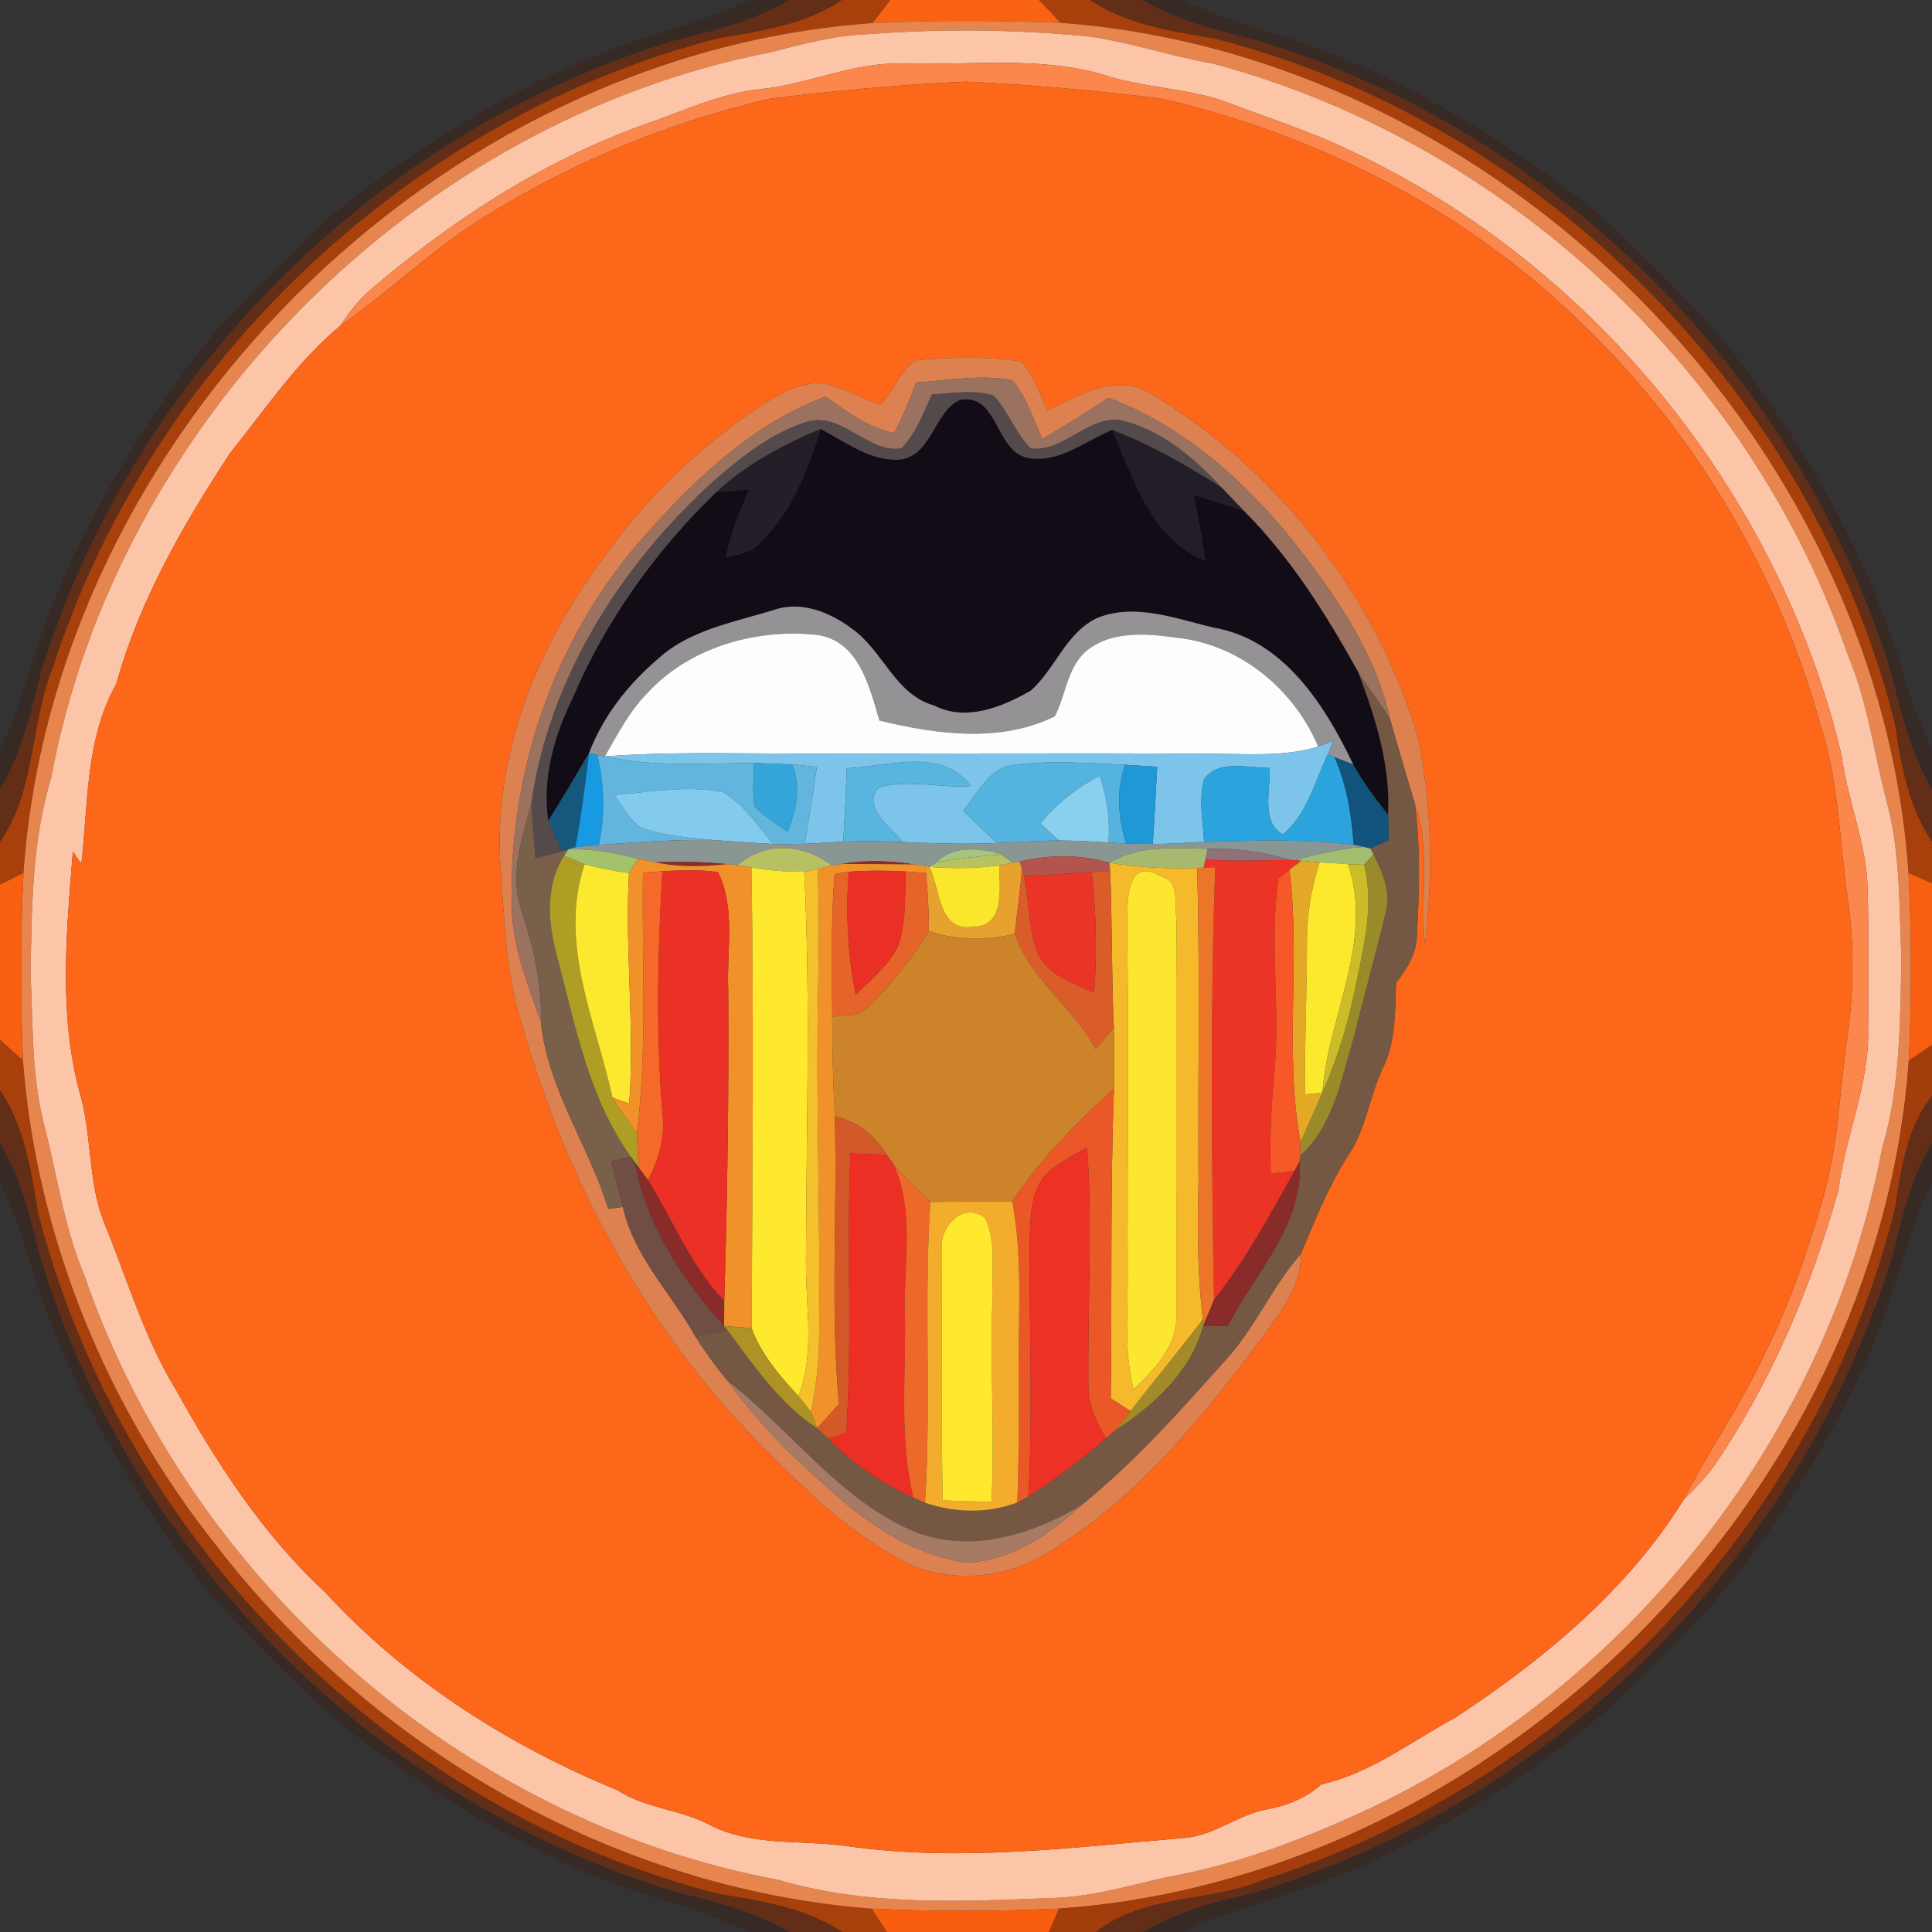 <?xml version="1.0" encoding="UTF-8" ?>
<!DOCTYPE svg PUBLIC "-//W3C//DTD SVG 1.1//EN" "http://www.w3.org/Graphics/SVG/1.1/DTD/svg11.dtd">
<svg width="250pt" height="250pt" viewBox="0 0 250 250" version="1.1" xmlns="http://www.w3.org/2000/svg">
<rect x="0" y="0" width="250" height="250" fill="#333333" stroke="none"/>
<g id="#44140046">
<path fill="#441400" opacity="0.27" d=" M 97.01 0.00 L 102.05 0.00 C 97.49 2.80 92.27 3.97 87.15 5.28 C 48.69 17.03 17.00 48.69 5.27 87.15 C 3.97 92.28 2.80 97.50 0.00 102.07 L 0.00 97.02 C 1.39 93.87 2.71 90.68 3.64 87.35 C 7.99 72.35 15.99 58.69 25.21 46.18 C 29.41 40.77 34.51 36.16 39.29 31.28 C 44.63 25.79 51.10 21.63 57.45 17.45 C 66.69 11.45 76.78 6.74 87.35 3.64 C 90.67 2.69 93.86 1.38 97.01 0.00 Z" />
<path fill="#441400" opacity="0.27" d=" M 147.92 0.00 L 152.97 0.00 C 156.62 1.63 160.36 3.02 164.20 4.12 C 179.55 8.74 193.47 17.18 206.04 26.99 C 212.15 32.50 218.02 38.33 223.46 44.51 C 233.54 57.61 242.05 72.20 246.61 88.18 C 247.48 91.22 248.74 94.12 250.00 97.02 L 250.00 102.04 C 247.19 97.49 246.03 92.27 244.73 87.15 C 232.99 48.69 201.30 17.03 162.85 5.27 C 157.72 3.97 152.49 2.79 147.92 0.00 Z" />
<path fill="#441400" opacity="0.27" d=" M 0.00 147.95 C 2.81 152.50 3.96 157.73 5.27 162.85 C 17.00 201.31 48.70 232.97 87.15 244.73 C 92.28 246.03 97.50 247.21 102.08 250.00 L 97.02 250.00 C 93.38 248.37 89.64 246.98 85.80 245.88 C 70.44 241.26 56.52 232.82 43.95 223.01 C 37.68 217.32 31.61 211.37 26.09 204.94 C 16.25 191.96 7.88 177.58 3.39 161.82 C 2.51 158.78 1.26 155.88 0.00 152.99 L 0.00 147.95 Z" />
<path fill="#441400" opacity="0.27" d=" M 245.17 161.44 C 246.22 156.74 247.50 152.07 250.00 147.91 L 250.00 152.97 C 246.97 159.12 245.72 165.90 243.11 172.21 C 238.52 183.80 231.87 194.48 224.37 204.39 C 218.58 211.21 212.17 217.51 205.51 223.47 C 195.28 231.39 184.21 238.43 172.11 243.11 C 165.83 245.69 159.12 247.06 152.98 250.00 L 147.94 250.00 C 152.29 247.37 157.20 246.10 162.09 244.95 C 201.39 233.29 233.68 200.78 245.17 161.44 Z" />
</g>
<g id="#882a008b">
<path fill="#882a00" opacity="0.55" d=" M 102.05 0.00 L 108.93 0.00 C 104.16 3.24 98.46 4.02 92.92 4.97 C 53.03 15.17 19.64 46.93 6.96 86.05 C 3.88 93.49 4.72 102.14 0.00 108.95 L 0.00 102.07 C 2.80 97.50 3.97 92.28 5.27 87.15 C 17.00 48.69 48.69 17.03 87.15 5.28 C 92.27 3.97 97.49 2.80 102.05 0.00 Z" />
<path fill="#882a00" opacity="0.55" d=" M 141.04 0.00 L 147.92 0.00 C 152.49 2.79 157.72 3.97 162.85 5.27 C 201.30 17.03 232.99 48.69 244.73 87.15 C 246.03 92.27 247.19 97.49 250.00 102.04 L 250.00 108.92 C 246.95 104.39 245.99 99.03 245.21 93.74 C 234.68 51.19 199.56 15.80 157.08 4.97 C 151.53 4.03 145.82 3.23 141.04 0.00 Z" />
<path fill="#882a00" opacity="0.55" d=" M 0.00 141.06 C 3.25 145.83 4.02 151.55 4.97 157.09 C 15.79 199.26 50.70 234.27 92.91 245.04 C 98.46 245.98 104.18 246.78 108.97 250.00 L 102.08 250.00 C 97.50 247.21 92.28 246.03 87.15 244.73 C 48.70 232.97 17.00 201.31 5.27 162.85 C 3.96 157.73 2.81 152.50 0.00 147.95 L 0.00 141.06 Z" />
<path fill="#882a00" opacity="0.55" d=" M 245.22 156.26 C 246.01 151.20 246.70 145.94 250.00 141.78 L 250.00 147.91 C 247.50 152.07 246.22 156.74 245.17 161.44 C 233.68 200.78 201.39 233.29 162.09 244.95 C 157.20 246.10 152.29 247.37 147.94 250.00 L 141.83 250.00 C 147.95 245.06 156.24 246.21 163.21 243.33 C 202.97 230.76 235.28 196.83 245.22 156.26 Z" />
</g>
<g id="#c74302c9">
<path fill="#c74302" opacity="0.79" d=" M 108.93 0.00 L 115.20 0.00 C 114.44 1.00 113.67 2.00 112.92 2.99 C 56.38 6.96 6.96 56.41 3.04 112.95 C 2.02 113.46 1.01 113.97 0.00 114.48 L 0.00 108.95 C 4.72 102.14 3.88 93.49 6.96 86.05 C 19.64 46.93 53.03 15.17 92.92 4.97 C 98.46 4.02 104.16 3.24 108.93 0.00 Z" />
<path fill="#c74302" opacity="0.79" d=" M 134.43 0.00 L 141.04 0.00 C 145.82 3.23 151.53 4.03 157.08 4.97 C 199.56 15.80 234.68 51.19 245.21 93.74 C 245.99 99.03 246.95 104.39 250.00 108.92 L 250.00 114.30 C 248.98 113.85 247.97 113.41 246.96 112.97 C 243.07 56.43 193.70 7.11 137.22 2.95 C 136.30 1.95 135.39 0.96 134.43 0.00 Z" />
<path fill="#c74302" opacity="0.79" d=" M 0.00 134.51 C 0.96 135.43 1.96 136.32 2.97 137.21 C 4.72 160.00 13.79 182.12 27.98 199.98 C 48.24 226.29 79.49 244.43 112.79 246.98 C 113.44 247.99 114.11 249.00 114.79 250.00 L 108.97 250.00 C 104.18 246.78 98.46 245.98 92.91 245.04 C 50.70 234.27 15.79 199.26 4.97 157.09 C 4.02 151.55 3.25 145.83 0.00 141.06 L 0.00 134.51 Z" />
</g>
<g id="#fa6213fd">
<path fill="#fa6213" opacity="1.00" d=" M 115.20 0.00 L 134.43 0.00 C 135.39 0.96 136.30 1.95 137.22 2.95 C 129.12 2.65 121.01 2.60 112.92 2.99 C 113.67 2.00 114.44 1.00 115.20 0.00 Z" />
</g>
<g id="#f18a51f2">
<path fill="#f18a51" opacity="0.95" d=" M 3.04 112.95 C 6.96 56.41 56.38 6.96 112.92 2.99 C 121.01 2.60 129.12 2.65 137.22 2.95 C 193.70 7.11 243.07 56.43 246.96 112.97 C 247.38 121.05 247.37 129.15 247.00 137.23 C 242.91 193.73 193.54 243.01 137.03 246.97 C 128.96 247.35 120.86 247.35 112.79 246.98 C 79.49 244.43 48.24 226.29 27.98 199.98 C 13.79 182.12 4.72 160.00 2.97 137.21 C 2.64 129.13 2.63 121.03 3.04 112.95 M 112.39 4.42 C 108.09 4.57 103.93 5.66 99.80 6.75 C 53.78 15.67 15.25 54.52 6.63 100.59 C 4.14 108.82 4.10 117.48 3.96 126.00 C 4.27 132.48 4.07 139.07 5.68 145.42 C 7.38 151.98 8.27 158.77 10.92 165.05 C 24.45 204.39 59.75 235.67 100.78 243.27 C 112.11 246.61 124.10 246.09 135.77 245.61 C 140.94 245.54 145.91 244.06 150.91 242.91 C 160.28 241.28 169.25 237.79 177.82 233.74 C 211.37 217.66 236.64 185.21 243.54 148.61 C 245.92 140.63 245.87 132.25 246.04 124.01 C 245.73 117.25 245.93 110.37 244.15 103.78 C 242.49 97.46 241.71 90.90 239.14 84.85 C 226.47 47.92 194.64 18.25 156.91 8.22 C 151.58 7.30 146.43 5.52 141.07 4.74 C 131.53 3.80 121.94 3.69 112.39 4.42 Z" />
</g>
<g id="#fdc5a7fd">
<path fill="#fdc5a7" opacity="1.00" d=" M 112.39 4.42 C 121.94 3.69 131.53 3.80 141.07 4.74 C 146.43 5.52 151.58 7.30 156.91 8.22 C 194.64 18.25 226.47 47.92 239.14 84.85 C 241.71 90.90 242.49 97.46 244.15 103.78 C 245.93 110.37 245.73 117.25 246.04 124.01 C 245.87 132.25 245.92 140.63 243.54 148.61 C 236.64 185.21 211.37 217.66 177.82 233.74 C 169.25 237.79 160.28 241.28 150.91 242.91 C 145.91 244.06 140.94 245.54 135.77 245.61 C 124.10 246.09 112.11 246.61 100.78 243.27 C 59.75 235.67 24.45 204.39 10.92 165.05 C 8.27 158.77 7.38 151.98 5.68 145.42 C 4.07 139.07 4.27 132.48 3.96 126.00 C 4.10 117.48 4.14 108.82 6.63 100.59 C 15.25 54.52 53.78 15.67 99.80 6.75 C 103.93 5.66 108.09 4.57 112.39 4.42 M 98.42 11.54 C 93.03 12.09 88.13 14.52 83.05 16.23 C 69.99 20.98 58.20 28.68 47.70 37.70 C 46.26 38.99 45.10 40.55 44.03 42.15 C 38.40 46.84 34.27 53.03 29.72 58.71 C 23.66 67.99 18.02 77.73 15.05 88.49 C 11.06 95.58 11.42 103.95 10.53 111.80 C 10.16 111.26 9.79 110.71 9.43 110.17 C 8.60 120.58 7.55 131.30 10.35 141.51 C 11.89 146.88 11.38 152.65 13.35 157.91 C 16.41 165.26 18.58 173.03 22.78 179.86 C 28.04 189.34 34.01 198.58 42.02 205.98 C 52.42 217.33 65.71 225.83 79.88 231.64 C 83.51 234.02 88.02 234.12 91.82 236.13 C 97.33 238.98 103.72 238.04 109.66 238.89 C 124.11 240.96 138.66 239.07 153.08 237.84 C 157.04 237.62 160.15 234.80 163.98 234.12 C 166.57 233.66 169.02 232.64 171.00 230.89 C 177.39 229.45 182.63 225.32 188.30 222.27 C 199.71 214.77 210.65 205.74 217.89 194.02 C 219.24 192.68 220.60 191.34 221.72 189.80 C 229.18 178.93 234.35 166.61 237.90 153.97 C 238.80 146.91 241.95 140.24 241.73 133.03 C 241.78 127.01 241.84 120.98 241.66 114.95 C 241.53 109.05 239.04 103.56 238.30 97.73 C 230.23 63.87 206.20 34.18 174.62 19.44 C 169.54 16.98 164.14 15.30 158.89 13.27 C 153.60 11.33 147.83 11.42 142.51 9.58 C 134.21 7.27 125.47 8.46 116.98 8.23 C 110.58 7.96 104.70 10.90 98.42 11.54 Z" />
</g>
<g id="#fb874cfd">
<path fill="#fb874c" opacity="1.00" d=" M 98.42 11.54 C 104.70 10.90 110.58 7.96 116.98 8.23 C 125.47 8.46 134.21 7.27 142.51 9.58 C 147.83 11.42 153.60 11.33 158.89 13.27 C 164.14 15.30 169.54 16.98 174.62 19.44 C 206.20 34.18 230.23 63.87 238.30 97.73 C 239.04 103.56 241.53 109.05 241.66 114.95 C 241.84 120.98 241.78 127.01 241.73 133.03 C 241.95 140.24 238.80 146.91 237.90 153.97 C 234.35 166.61 229.18 178.93 221.72 189.80 C 220.60 191.34 219.24 192.68 217.89 194.02 C 221.12 187.65 225.28 181.81 228.28 175.33 C 231.68 168.61 234.08 161.46 236.12 154.23 C 237.89 147.96 238.02 141.39 238.95 134.97 C 239.83 128.97 240.01 122.85 239.18 116.83 C 238.02 109.08 237.98 101.11 235.51 93.60 C 230.10 74.15 219.47 56.11 204.92 42.09 C 189.98 27.35 170.66 17.47 150.31 12.76 C 141.91 11.73 133.46 10.94 125.00 10.57 C 116.55 10.94 108.09 11.73 99.69 12.76 C 86.73 15.76 74.22 20.89 62.93 27.92 C 56.17 32.04 50.50 37.63 44.03 42.15 C 45.10 40.55 46.26 38.99 47.70 37.70 C 58.20 28.68 69.99 20.98 83.05 16.23 C 88.13 14.52 93.03 12.09 98.42 11.54 Z" />
</g>
<g id="#fc671aff">
<path fill="#fc671a" opacity="1.00" d=" M 99.69 12.76 C 108.09 11.73 116.55 10.94 125.00 10.57 C 133.46 10.94 141.91 11.73 150.31 12.76 C 170.66 17.47 189.98 27.35 204.92 42.09 C 219.47 56.11 230.10 74.15 235.51 93.60 C 237.98 101.11 238.02 109.08 239.18 116.83 C 240.01 122.85 239.83 128.97 238.95 134.97 C 238.02 141.39 237.89 147.96 236.12 154.23 C 234.08 161.46 231.68 168.61 228.28 175.33 C 225.28 181.81 221.12 187.65 217.89 194.02 C 210.65 205.74 199.71 214.77 188.30 222.27 C 182.63 225.32 177.39 229.45 171.00 230.89 C 169.02 232.64 166.57 233.66 163.98 234.12 C 160.15 234.80 157.04 237.62 153.08 237.84 C 138.66 239.07 124.11 240.96 109.66 238.89 C 103.72 238.04 97.33 238.98 91.82 236.13 C 88.02 234.12 83.51 234.02 79.88 231.64 C 65.71 225.83 52.42 217.33 42.02 205.98 C 34.01 198.58 28.04 189.34 22.78 179.86 C 18.58 173.03 16.41 165.26 13.35 157.91 C 11.38 152.65 11.89 146.88 10.35 141.51 C 7.55 131.30 8.60 120.58 9.43 110.17 C 9.79 110.71 10.16 111.26 10.53 111.80 C 11.42 103.95 11.06 95.58 15.05 88.49 C 18.02 77.73 23.66 67.99 29.72 58.71 C 34.27 53.03 38.40 46.84 44.03 42.15 C 50.50 37.63 56.17 32.04 62.93 27.92 C 74.22 20.89 86.73 15.76 99.69 12.76 M 118.51 46.62 C 116.48 47.98 115.66 50.60 113.95 52.33 C 111.31 51.54 108.93 49.99 106.19 49.56 C 103.37 49.53 100.81 51.02 98.49 52.47 C 90.20 57.98 82.94 65.08 77.30 73.29 C 69.32 84.21 64.11 97.49 64.70 111.17 C 65.28 118.32 65.29 125.65 67.52 132.55 C 73.44 153.36 84.19 173.07 99.73 188.27 C 105.22 193.83 111.11 199.25 118.22 202.66 C 123.91 204.88 130.63 204.11 135.75 200.79 C 147.40 193.74 156.05 182.90 164.04 172.10 C 166.18 169.17 168.40 166.03 168.35 162.23 C 170.16 157.87 171.93 153.45 174.49 149.46 C 176.80 146.03 177.22 141.80 178.98 138.11 C 180.66 134.69 180.48 130.83 180.66 127.13 C 182.07 125.38 183.31 123.37 183.35 121.05 C 183.64 115.36 183.84 109.59 183.07 103.94 C 185.20 109.82 183.71 116.13 184.38 122.21 C 185.46 113.28 185.28 104.07 183.44 95.26 C 178.00 76.99 165.39 60.88 149.10 51.03 C 144.57 48.13 139.68 51.09 135.53 53.13 C 134.54 50.96 133.72 48.67 132.24 46.77 C 127.71 46.11 123.05 46.19 118.51 46.62 Z" />
</g>
<g id="#dd8150ff">
<path fill="#dd8150" opacity="1.00" d=" M 118.51 46.62 C 123.05 46.19 127.71 46.11 132.24 46.77 C 133.72 48.67 134.54 50.96 135.53 53.13 C 139.68 51.09 144.57 48.13 149.10 51.03 C 165.39 60.88 178.00 76.99 183.44 95.26 C 185.28 104.07 185.46 113.28 184.38 122.21 C 183.71 116.13 185.20 109.82 183.07 103.94 C 181.98 100.31 180.89 96.69 179.88 93.05 C 178.04 84.74 173.16 77.57 168.05 70.94 C 161.56 62.64 153.42 55.23 143.44 51.48 C 140.65 53.37 137.75 55.08 134.88 56.84 C 133.68 54.25 132.87 51.36 130.94 49.19 C 126.85 48.41 122.67 49.27 118.56 49.47 C 117.70 51.69 116.86 53.94 115.70 56.03 C 112.33 55.38 109.57 53.22 106.82 51.33 C 96.93 55.01 89.25 62.64 82.46 70.44 C 71.50 83.27 65.84 100.24 66.22 117.04 C 66.23 122.37 68.28 127.33 70.00 132.27 C 70.89 140.97 76.19 148.23 78.71 156.43 C 79.34 156.35 79.97 156.26 80.60 156.18 C 82.03 162.63 86.89 167.36 90.00 172.98 C 91.27 174.97 92.66 176.89 94.17 178.71 C 97.67 183.52 101.78 187.83 106.26 191.72 C 111.53 196.67 117.81 201.24 125.15 202.20 C 130.85 201.93 135.81 198.52 139.90 194.79 C 147.06 189.01 153.14 182.07 159.26 175.23 C 162.68 171.18 164.83 166.22 168.35 162.23 C 168.40 166.03 166.18 169.17 164.04 172.10 C 156.05 182.90 147.40 193.74 135.75 200.79 C 130.63 204.11 123.91 204.88 118.22 202.66 C 111.11 199.25 105.22 193.83 99.73 188.27 C 84.19 173.07 73.44 153.36 67.52 132.55 C 65.29 125.65 65.28 118.32 64.70 111.17 C 64.11 97.49 69.32 84.21 77.30 73.29 C 82.94 65.08 90.20 57.98 98.49 52.47 C 100.81 51.02 103.37 49.53 106.19 49.56 C 108.93 49.99 111.31 51.54 113.95 52.33 C 115.66 50.60 116.48 47.98 118.51 46.62 Z" />
</g>
<g id="#9b7260ff">
<path fill="#9b7260" opacity="1.00" d=" M 118.56 49.47 C 122.67 49.27 126.85 48.41 130.94 49.19 C 132.87 51.36 133.68 54.25 134.88 56.84 C 137.75 55.08 140.65 53.37 143.44 51.48 C 153.42 55.23 161.56 62.64 168.05 70.94 C 173.16 77.57 178.04 84.74 179.88 93.05 C 178.58 90.99 177.10 89.06 175.77 87.02 C 171.63 79.55 167.04 72.20 160.97 66.13 C 159.98 65.10 159.02 64.05 158.01 63.04 C 154.40 59.15 150.08 55.44 144.74 54.34 C 140.57 54.02 137.50 58.56 133.38 58.04 C 131.38 56.05 130.49 53.24 128.56 51.19 C 125.98 50.38 123.23 50.90 120.59 51.05 C 119.48 53.47 118.53 56.07 116.66 58.03 C 112.26 58.69 109.01 53.31 104.51 54.56 C 99.84 55.98 95.94 59.14 92.30 62.29 C 80.36 73.15 71.15 87.62 68.78 103.80 C 67.61 108.34 65.85 113.12 67.47 117.79 C 69.01 122.48 70.14 127.30 70.00 132.27 C 68.28 127.33 66.23 122.37 66.22 117.04 C 65.84 100.24 71.50 83.27 82.46 70.44 C 89.25 62.64 96.93 55.01 106.82 51.33 C 109.57 53.22 112.33 55.38 115.70 56.03 C 116.86 53.94 117.70 51.69 118.56 49.47 Z" />
</g>
<g id="#554a4bff">
<path fill="#554a4b" opacity="1.00" d=" M 120.59 51.05 C 123.23 50.90 125.98 50.38 128.56 51.19 C 130.49 53.24 131.38 56.05 133.38 58.04 C 137.50 58.56 140.57 54.02 144.74 54.34 C 150.08 55.44 154.40 59.15 158.01 63.04 C 153.52 60.22 148.90 57.54 143.94 55.64 C 140.44 57.05 137.09 59.97 133.09 59.28 C 128.74 58.55 129.22 50.82 124.22 51.76 C 120.90 53.24 120.63 58.85 116.57 59.47 C 112.71 59.80 109.44 57.20 106.18 55.52 C 101.33 57.54 96.62 60.04 92.74 63.64 C 84.92 71.21 78.43 80.20 74.16 90.24 C 71.73 95.17 70.15 100.66 70.95 106.20 C 71.51 107.53 72.13 108.83 72.76 110.13 C 71.61 110.46 70.45 110.78 69.29 111.09 C 69.10 108.66 68.88 106.23 68.78 103.80 C 71.15 87.62 80.36 73.15 92.30 62.29 C 95.94 59.14 99.84 55.98 104.51 54.56 C 109.01 53.31 112.26 58.69 116.66 58.03 C 118.53 56.07 119.48 53.47 120.59 51.05 Z" />
</g>
<g id="#110c15ff">
<path fill="#110c15" opacity="1.00" d=" M 116.57 59.47 C 120.63 58.85 120.90 53.24 124.22 51.76 C 129.22 50.82 128.74 58.55 133.09 59.28 C 137.09 59.97 140.44 57.05 143.94 55.64 C 146.66 61.96 148.96 69.76 155.97 72.56 C 155.54 69.69 155.01 66.85 154.43 64.01 C 156.61 64.70 158.81 65.36 160.97 66.13 C 167.04 72.20 171.63 79.55 175.77 87.02 C 178.02 92.91 179.93 99.04 179.63 105.42 C 177.96 103.38 176.40 101.24 175.11 98.93 C 171.47 91.29 166.10 82.78 157.08 81.22 C 152.23 80.10 147.05 78.03 142.14 79.90 C 137.96 81.74 136.61 86.53 133.37 89.38 C 129.67 91.50 125.01 93.41 120.88 91.30 C 115.84 89.88 114.31 84.29 110.35 81.44 C 107.52 79.29 103.80 77.71 100.22 78.90 C 95.08 80.52 89.38 81.44 85.25 85.17 C 81.33 88.49 78.06 92.63 76.22 97.45 C 74.48 100.38 72.78 103.33 70.95 106.20 C 70.15 100.66 71.73 95.17 74.16 90.24 C 78.43 80.20 84.92 71.21 92.74 63.64 C 94.15 63.54 95.56 63.44 96.97 63.34 C 95.72 66.17 94.47 69.04 93.99 72.12 C 95.50 71.75 97.18 71.49 98.30 70.30 C 102.39 66.32 104.55 60.88 106.18 55.52 C 109.44 57.20 112.71 59.80 116.57 59.47 Z" />
</g>
<g id="#231e27ff">
<path fill="#231e27" opacity="1.00" d=" M 92.74 63.64 C 96.62 60.04 101.33 57.54 106.18 55.52 C 104.55 60.88 102.39 66.32 98.30 70.30 C 97.18 71.49 95.50 71.75 93.99 72.12 C 94.47 69.04 95.72 66.17 96.97 63.34 C 95.56 63.44 94.15 63.54 92.74 63.64 Z" />
</g>
<g id="#221d27ff">
<path fill="#221d27" opacity="1.00" d=" M 143.94 55.64 C 148.90 57.54 153.52 60.22 158.01 63.04 C 159.02 64.05 159.98 65.10 160.97 66.13 C 158.81 65.36 156.61 64.70 154.43 64.01 C 155.01 66.85 155.54 69.69 155.97 72.56 C 148.96 69.76 146.66 61.96 143.94 55.64 Z" />
</g>
<g id="#959296ff">
<path fill="#959296" opacity="1.00" d=" M 85.25 85.17 C 89.38 81.44 95.08 80.52 100.22 78.90 C 103.80 77.71 107.52 79.29 110.35 81.44 C 114.31 84.29 115.84 89.88 120.88 91.30 C 125.01 93.41 129.67 91.50 133.37 89.38 C 136.61 86.53 137.96 81.74 142.14 79.90 C 147.05 78.03 152.23 80.10 157.08 81.22 C 166.10 82.78 171.47 91.29 175.11 98.93 C 174.51 98.70 173.30 98.22 172.69 97.98 L 171.82 97.60 C 171.99 97.17 172.32 96.29 172.48 95.86 C 171.85 96.12 171.22 96.37 170.58 96.61 C 167.53 89.41 160.91 83.77 153.09 82.62 C 149.10 82.08 144.48 81.43 140.99 83.91 C 138.12 85.95 138.00 89.80 136.48 92.70 C 129.39 96.16 121.21 95.03 113.80 93.24 C 112.49 88.84 111.12 82.85 105.66 82.15 C 97.79 81.31 89.17 83.76 83.72 89.73 C 81.42 92.09 79.89 95.05 78.27 97.88 L 77.30 97.71 L 76.22 97.45 C 78.06 92.63 81.33 88.49 85.25 85.17 Z" />
</g>
<g id="#fdfdfdff">
<path fill="#fdfdfd" opacity="1.00" d=" M 83.72 89.73 C 89.17 83.76 97.79 81.31 105.66 82.15 C 111.12 82.85 112.49 88.84 113.80 93.24 C 121.21 95.03 129.39 96.16 136.48 92.70 C 138.00 89.80 138.12 85.95 140.99 83.91 C 144.48 81.43 149.10 82.08 153.09 82.62 C 160.91 83.77 167.53 89.41 170.58 96.61 C 166.19 97.96 161.54 97.53 157.02 97.55 C 138.67 97.40 120.33 97.56 101.99 97.51 C 94.08 97.51 86.16 97.27 78.27 97.88 C 79.89 95.05 81.42 92.09 83.72 89.73 Z" />
</g>
<g id="#755843ff">
<path fill="#755843" opacity="1.00" d=" M 175.77 87.02 C 177.10 89.06 178.58 90.99 179.88 93.05 C 180.89 96.69 181.98 100.31 183.07 103.94 C 183.84 109.59 183.64 115.36 183.35 121.05 C 183.31 123.37 182.07 125.38 180.66 127.13 C 180.48 130.83 180.66 134.69 178.98 138.11 C 177.22 141.80 176.80 146.03 174.49 149.46 C 171.93 153.45 170.16 157.87 168.35 162.23 C 164.83 166.22 162.68 171.18 159.26 175.23 C 153.14 182.07 147.06 189.01 139.90 194.79 C 133.59 198.55 125.78 200.99 118.59 198.30 C 108.69 194.23 102.44 185.07 94.17 178.71 C 92.66 176.89 91.27 174.97 90.00 172.98 C 91.39 172.71 92.78 172.44 94.17 172.17 C 97.59 176.77 100.85 181.61 105.73 184.82 C 106.10 185.16 106.85 185.84 107.22 186.17 C 110.33 189.41 114.06 191.98 118.18 193.77 C 118.56 193.94 119.32 194.28 119.70 194.46 C 123.56 195.77 127.80 195.89 131.64 194.42 C 132.00 194.23 132.71 193.84 133.07 193.64 C 136.61 191.43 139.91 188.86 143.08 186.13 C 143.41 185.86 144.07 185.30 144.40 185.02 C 149.38 181.78 154.09 177.48 155.69 171.54 C 156.75 171.55 157.81 171.57 158.88 171.60 C 162.40 164.68 168.66 158.59 168.18 150.26 L 168.23 149.55 C 172.55 145.68 173.51 139.74 175.12 134.46 C 176.43 129.03 177.98 123.66 179.26 118.23 C 180.06 115.56 178.93 112.92 177.74 110.57 L 177.31 109.79 C 178.11 109.43 178.91 109.08 179.72 108.72 C 179.68 107.62 179.66 106.52 179.63 105.42 C 179.93 99.04 178.02 92.91 175.77 87.02 Z" />
</g>
<g id="#7cc4e9ff">
<path fill="#7cc4e9" opacity="1.00" d=" M 170.58 96.61 C 171.22 96.37 171.85 96.12 172.48 95.86 C 172.32 96.29 171.99 97.17 171.82 97.60 C 170.13 101.13 169.12 105.40 166.02 107.97 C 163.08 106.44 164.45 102.11 164.29 99.37 C 161.49 99.43 157.73 98.16 155.80 100.86 C 155.11 103.51 155.63 106.27 155.81 108.94 C 153.60 109.07 151.38 109.20 149.17 109.22 C 149.40 105.89 149.55 102.55 149.74 99.22 C 148.35 99.13 146.97 99.05 145.58 98.96 C 140.75 98.76 135.87 98.33 131.06 99.01 C 127.91 99.44 126.49 102.72 124.64 104.90 C 126.09 106.29 127.53 107.69 128.98 109.09 C 124.92 109.27 120.86 109.13 116.81 108.96 C 115.27 107.08 111.48 104.47 113.68 101.90 C 117.52 100.81 121.68 101.98 125.63 101.72 C 121.82 96.62 114.91 99.20 109.58 99.41 C 109.46 102.58 109.30 105.74 109.12 108.91 C 107.45 108.99 105.78 109.12 104.11 109.19 C 104.70 105.87 105.22 102.55 105.70 99.22 C 104.63 99.11 103.55 99.02 102.48 98.93 C 100.85 98.84 99.22 98.77 97.59 98.74 C 91.14 98.75 84.62 99.28 78.27 97.88 C 86.16 97.27 94.08 97.51 101.99 97.51 C 120.33 97.56 138.67 97.40 157.02 97.55 C 161.54 97.53 166.19 97.96 170.58 96.61 Z" />
</g>
<g id="#15587eff">
<path fill="#15587e" opacity="1.00" d=" M 70.95 106.20 C 72.78 103.33 74.48 100.38 76.22 97.45 C 75.73 101.53 75.22 105.60 74.45 109.64 L 73.55 109.90 L 72.76 110.13 C 72.13 108.83 71.51 107.53 70.95 106.20 Z" />
</g>
<g id="#179ae1ff">
<path fill="#179ae1" opacity="1.00" d=" M 76.22 97.45 L 77.30 97.71 C 78.24 101.52 78.31 105.50 77.50 109.33 C 76.74 109.41 75.21 109.56 74.45 109.64 C 75.22 105.60 75.73 101.53 76.22 97.45 Z" />
</g>
<g id="#62b6ddff">
<path fill="#62b6dd" opacity="1.00" d=" M 77.30 97.71 L 78.27 97.88 C 84.62 99.28 91.14 98.75 97.59 98.74 C 97.52 100.60 97.35 102.48 97.63 104.33 C 98.87 105.65 100.44 106.60 101.92 107.63 C 103.01 104.84 103.72 101.81 102.48 98.93 C 103.55 99.02 104.63 99.11 105.70 99.22 C 105.22 102.55 104.70 105.87 104.11 109.19 C 102.76 109.23 101.41 109.24 100.05 109.21 C 98.03 106.84 96.26 104.09 93.52 102.50 C 88.89 101.58 84.14 102.50 79.50 102.87 C 80.52 104.31 81.38 105.95 82.84 107.01 C 85.81 108.20 89.07 108.36 92.22 108.70 C 87.31 108.61 82.40 108.99 77.50 109.33 C 78.31 105.50 78.24 101.52 77.30 97.71 Z" />
</g>
<g id="#2ba4ddff">
<path fill="#2ba4dd" opacity="1.00" d=" M 171.82 97.60 L 172.69 97.98 C 174.26 101.56 174.90 105.43 175.16 109.31 C 168.75 108.54 162.25 108.77 155.81 108.94 C 155.63 106.27 155.11 103.51 155.80 100.86 C 157.73 98.16 161.49 99.43 164.29 99.37 C 164.45 102.11 163.08 106.44 166.02 107.97 C 169.12 105.40 170.13 101.13 171.82 97.60 Z" />
</g>
<g id="#11537dff">
<path fill="#11537d" opacity="1.00" d=" M 172.69 97.98 C 173.30 98.22 174.51 98.70 175.11 98.93 C 176.40 101.24 177.96 103.38 179.63 105.42 C 179.66 106.52 179.68 107.62 179.72 108.72 C 178.91 109.08 178.11 109.43 177.31 109.79 L 176.45 109.59 C 176.13 109.52 175.48 109.38 175.16 109.31 C 174.90 105.43 174.26 101.56 172.69 97.98 Z" />
</g>
<g id="#34a5d8ff">
<path fill="#34a5d8" opacity="1.00" d=" M 97.59 98.74 C 99.22 98.77 100.85 98.84 102.48 98.93 C 103.72 101.81 103.01 104.84 101.92 107.63 C 100.44 106.60 98.87 105.65 97.63 104.33 C 97.35 102.48 97.52 100.60 97.59 98.74 Z" />
</g>
<g id="#58b5dfff">
<path fill="#58b5df" opacity="1.00" d=" M 109.58 99.41 C 114.91 99.20 121.82 96.62 125.63 101.72 C 121.68 101.98 117.52 100.81 113.68 101.90 C 111.48 104.47 115.27 107.08 116.81 108.96 C 114.25 108.84 111.68 108.80 109.12 108.91 C 109.30 105.74 109.46 102.58 109.58 99.41 Z" />
</g>
<g id="#54b4dfff">
<path fill="#54b4df" opacity="1.00" d=" M 124.64 104.90 C 126.49 102.72 127.91 99.44 131.06 99.01 C 135.87 98.33 140.75 98.76 145.58 98.96 C 144.42 102.29 144.67 105.83 145.73 109.15 C 145.16 109.12 144.01 109.05 143.44 109.02 C 143.65 106.09 143.24 103.17 142.30 100.39 C 139.35 101.91 136.75 103.99 134.64 106.55 C 135.44 107.29 136.24 108.03 137.04 108.76 C 134.35 108.79 131.66 108.96 128.98 109.09 C 127.53 107.69 126.09 106.29 124.64 104.90 Z" />
</g>
<g id="#1e98d6ff">
<path fill="#1e98d6" opacity="1.00" d=" M 145.58 98.96 C 146.97 99.05 148.35 99.13 149.74 99.22 C 149.55 102.55 149.40 105.89 149.17 109.22 C 148.31 109.20 146.59 109.17 145.73 109.15 C 144.67 105.83 144.42 102.29 145.58 98.96 Z" />
</g>
<g id="#89d0efff">
<path fill="#89d0ef" opacity="1.00" d=" M 134.64 106.55 C 136.75 103.99 139.35 101.91 142.30 100.39 C 143.24 103.17 143.65 106.09 143.44 109.02 C 141.31 108.89 139.18 108.77 137.04 108.76 C 136.24 108.03 135.44 107.29 134.64 106.55 Z" />
</g>
<g id="#82cbeeff">
<path fill="#82cbee" opacity="1.00" d=" M 79.50 102.87 C 84.14 102.50 88.89 101.58 93.52 102.50 C 96.26 104.09 98.03 106.84 100.05 109.21 C 97.44 109.10 94.83 108.86 92.22 108.70 C 89.07 108.36 85.81 108.20 82.84 107.01 C 81.38 105.95 80.52 104.31 79.50 102.87 Z" />
</g>
<g id="#79604bff">
<path fill="#79604b" opacity="1.00" d=" M 67.47 117.79 C 65.85 113.12 67.61 108.34 68.78 103.80 C 68.88 106.23 69.10 108.66 69.29 111.09 C 70.45 110.78 71.61 110.46 72.76 110.13 L 73.55 109.90 L 72.99 110.74 C 70.44 114.74 70.93 119.64 72.15 124.00 C 74.47 132.80 76.21 142.16 81.64 149.69 C 81.00 149.84 79.73 150.13 79.09 150.28 C 79.60 152.24 80.08 154.21 80.60 156.18 C 79.97 156.26 79.34 156.35 78.71 156.43 C 76.19 148.23 70.89 140.97 70.00 132.27 C 70.14 127.30 69.01 122.48 67.47 117.79 Z" />
</g>
<g id="#8a9694ff">
<path fill="#8a9694" opacity="1.00" d=" M 74.45 109.64 C 75.21 109.56 76.74 109.41 77.50 109.33 C 82.40 108.99 87.31 108.61 92.22 108.70 C 94.83 108.86 97.44 109.10 100.05 109.21 C 101.41 109.24 102.76 109.23 104.11 109.19 C 105.78 109.12 107.45 108.99 109.12 108.91 C 111.68 108.80 114.25 108.84 116.81 108.96 C 120.86 109.13 124.92 109.27 128.98 109.09 C 131.66 108.96 134.35 108.79 137.04 108.76 C 139.18 108.77 141.31 108.89 143.44 109.02 C 144.01 109.05 145.16 109.12 145.73 109.15 C 146.59 109.17 148.31 109.20 149.17 109.22 C 151.38 109.20 153.60 109.07 155.81 108.94 C 162.25 108.77 168.75 108.54 175.16 109.31 C 175.48 109.38 176.13 109.52 176.45 109.59 C 173.44 109.81 170.50 110.49 167.61 111.32 L 166.84 111.26 C 163.41 110.20 159.85 109.71 156.27 109.83 C 151.97 109.74 147.40 109.32 143.56 111.65 C 139.78 110.52 135.76 110.59 131.94 111.47 L 131.04 111.65 C 130.67 111.38 129.95 110.84 129.58 110.58 L 129.22 110.29 L 128.76 110.26 C 126.10 109.75 123.21 109.52 121.13 111.60 L 120.27 112.18 L 119.73 112.04 C 119.36 111.99 118.64 111.90 118.28 111.85 C 115.21 111.38 112.08 111.25 109.01 111.79 C 108.67 111.84 107.98 111.95 107.64 112.00 C 104.03 109.18 98.99 108.83 95.44 111.95 C 95.10 111.92 94.40 111.85 94.06 111.82 C 90.97 111.49 87.87 111.50 84.77 111.57 C 84.22 111.46 83.11 111.25 82.55 111.14 C 79.62 110.34 76.61 109.80 73.55 109.90 L 74.45 109.64 Z" />
</g>
<g id="#a4c16bff">
<path fill="#a4c16b" opacity="1.00" d=" M 73.55 109.90 C 76.61 109.80 79.62 110.34 82.55 111.14 C 82.26 111.60 81.68 112.52 81.39 112.97 C 79.46 112.70 77.53 112.34 75.65 111.83 C 74.98 111.56 73.65 111.01 72.99 110.74 L 73.55 109.90 Z" />
</g>
<g id="#b8c063ff">
<path fill="#b8c063" opacity="1.00" d=" M 95.44 111.95 C 98.99 108.83 104.03 109.18 107.64 112.00 C 107.18 112.11 106.25 112.34 105.79 112.45 C 105.36 112.54 104.50 112.71 104.07 112.80 C 101.78 112.83 99.49 112.64 97.24 112.26 C 96.79 112.18 95.89 112.03 95.44 111.95 Z" />
</g>
<g id="#a4c482ff">
<path fill="#a4c482" opacity="1.00" d=" M 121.13 111.60 C 123.21 109.52 126.10 109.75 128.76 110.26 L 129.10 110.61 C 126.43 110.84 123.76 111.10 121.13 111.60 Z" />
</g>
<g id="#9cb080ff">
<path fill="#9cb080" opacity="1.00" d=" M 128.76 110.26 L 129.22 110.29 L 129.58 110.58 L 129.10 110.61 L 128.76 110.26 Z" />
</g>
<g id="#a7b871ff">
<path fill="#a7b871" opacity="1.00" d=" M 143.56 111.65 C 147.40 109.32 151.97 109.74 156.27 109.83 L 155.99 111.21 L 155.76 112.27 L 154.92 112.31 C 151.12 112.47 147.31 112.23 143.56 111.65 Z" />
</g>
<g id="#91717cff">
<path fill="#91717c" opacity="1.00" d=" M 156.27 109.83 C 159.85 109.71 163.41 110.20 166.84 111.26 C 163.22 111.32 159.60 111.50 155.99 111.21 L 156.27 109.83 Z" />
</g>
<g id="#a1bd6fff">
<path fill="#a1bd6f" opacity="1.00" d=" M 167.61 111.32 C 170.50 110.49 173.44 109.81 176.45 109.59 L 177.31 109.79 L 177.74 110.57 C 177.43 110.90 176.81 111.57 176.51 111.90 C 175.99 111.88 174.95 111.84 174.43 111.82 C 173.51 111.76 171.67 111.65 170.76 111.59 C 170.16 111.54 168.98 111.44 168.39 111.39 L 167.61 111.32 Z" />
</g>
<g id="#ae9e24ff">
<path fill="#ae9e24" opacity="1.00" d=" M 72.15 124.00 C 70.93 119.64 70.44 114.74 72.99 110.74 C 73.65 111.01 74.98 111.56 75.65 111.83 C 72.21 122.00 77.09 132.17 79.25 142.03 C 80.19 143.62 81.30 145.10 82.42 146.57 C 82.43 148.10 82.54 149.63 82.71 151.15 L 82.13 150.38 L 81.64 149.69 C 76.21 142.16 74.47 132.80 72.15 124.00 Z" />
</g>
<g id="#882b29ff">
<path fill="#882b29" opacity="1.00" d=" M 84.77 111.57 C 87.87 111.50 90.97 111.49 94.06 111.82 C 90.96 112.16 87.83 112.24 84.77 111.57 Z" />
<path fill="#882b29" opacity="1.00" d=" M 109.01 111.79 C 112.08 111.25 115.21 111.38 118.28 111.85 C 115.19 111.83 112.10 111.79 109.01 111.79 Z" />
<path fill="#882b29" opacity="1.00" d=" M 167.49 151.51 C 167.66 151.20 168.00 150.57 168.18 150.26 C 168.66 158.59 162.40 164.68 158.88 171.60 C 157.81 171.57 156.75 171.55 155.69 171.54 C 156.16 170.42 156.62 169.30 157.09 168.18 C 161.16 163.02 164.32 157.25 167.49 151.51 Z" />
<path fill="#882b29" opacity="1.00" d=" M 82.13 150.38 L 82.71 151.15 C 83.00 151.54 83.59 152.33 83.88 152.72 C 87.13 157.94 89.38 163.82 93.72 168.33 C 93.71 169.15 93.70 170.78 93.70 171.59 C 88.19 165.59 83.65 158.49 82.13 150.38 Z" />
</g>
<g id="#b9c261ff">
<path fill="#b9c261" opacity="1.00" d=" M 121.13 111.60 C 123.76 111.10 126.43 110.84 129.10 110.61 L 129.58 110.58 C 129.95 110.84 130.67 111.38 131.04 111.65 C 130.60 111.74 129.73 111.91 129.29 111.99 C 126.30 112.39 123.27 112.41 120.27 112.18 L 121.13 111.60 Z" />
</g>
<g id="#b3544eff">
<path fill="#b3544e" opacity="1.00" d=" M 131.94 111.47 C 135.76 110.59 139.78 110.52 143.56 111.65 L 143.66 112.70 C 143.06 112.74 141.86 112.82 141.26 112.86 C 138.35 113.05 135.45 113.24 132.55 113.35 L 132.24 112.44 L 131.94 111.47 Z" />
</g>
<g id="#eb3425ff">
<path fill="#eb3425" opacity="1.00" d=" M 155.99 111.21 C 159.60 111.50 163.22 111.32 166.84 111.26 L 167.61 111.32 L 168.39 111.39 C 168.01 111.68 167.23 112.26 166.85 112.55 C 166.49 112.85 165.77 113.44 165.41 113.73 C 164.24 122.13 165.72 130.61 164.88 139.02 C 164.51 143.28 164.26 147.56 164.45 151.85 C 165.21 151.76 166.73 151.60 167.49 151.51 C 164.32 157.25 161.16 163.02 157.09 168.18 C 156.77 149.54 156.59 130.87 157.25 112.23 C 156.88 112.24 156.13 112.26 155.76 112.27 L 155.99 111.21 Z" />
</g>
<g id="#9a8b2aff">
<path fill="#9a8b2a" opacity="1.00" d=" M 176.51 111.90 C 176.81 111.57 177.43 110.90 177.74 110.57 C 178.93 112.92 180.06 115.56 179.26 118.23 C 177.98 123.66 176.43 129.03 175.12 134.46 C 173.51 139.74 172.55 145.68 168.23 149.55 C 168.24 149.12 168.27 148.26 168.29 147.83 C 169.19 145.65 170.21 143.53 171.12 141.37 C 172.96 137.17 174.35 132.79 175.27 128.31 C 176.33 122.92 177.90 117.38 176.51 111.90 Z" />
</g>
<g id="#fce82eff">
<path fill="#fce82e" opacity="1.00" d=" M 75.65 111.83 C 77.53 112.34 79.46 112.70 81.39 112.97 C 80.84 122.91 82.15 132.86 81.42 142.80 C 80.88 142.60 79.79 142.22 79.25 142.03 C 77.09 132.17 72.21 122.00 75.65 111.83 Z" />
</g>
<g id="#f09229ff">
<path fill="#f09229" opacity="1.00" d=" M 81.39 112.97 C 81.68 112.52 82.26 111.60 82.55 111.14 C 83.11 111.25 84.22 111.46 84.77 111.57 C 87.83 112.24 90.96 112.16 94.06 111.82 C 94.40 111.85 95.10 111.92 95.44 111.95 C 95.89 112.03 96.79 112.18 97.24 112.26 C 97.56 132.12 97.36 152.00 97.26 171.86 C 96.07 171.77 94.88 171.68 93.70 171.59 C 93.70 170.78 93.71 169.15 93.72 168.33 C 94.13 154.89 94.32 141.45 94.23 128.00 C 94.01 122.97 95.21 117.54 92.92 112.85 C 90.53 112.51 88.12 112.61 85.72 112.74 C 85.09 112.79 83.83 112.88 83.20 112.93 C 83.02 124.14 83.82 135.40 82.42 146.57 C 81.30 145.10 80.19 143.62 79.25 142.03 C 79.79 142.22 80.88 142.60 81.42 142.80 C 82.15 132.86 80.84 122.91 81.39 112.97 Z" />
<path fill="#f09229" opacity="1.00" d=" M 107.64 112.00 C 107.98 111.95 108.67 111.84 109.01 111.79 C 112.10 111.79 115.19 111.83 118.28 111.85 C 118.64 111.90 119.36 111.99 119.73 112.04 L 119.82 112.95 C 119.16 112.91 117.85 112.82 117.19 112.77 C 114.74 112.64 112.28 112.62 109.83 112.81 C 109.37 112.88 108.46 113.02 108.00 113.10 C 107.50 119.24 107.67 125.41 107.69 131.57 C 107.68 135.86 107.82 140.15 108.02 144.44 C 108.38 156.85 107.41 169.29 108.57 181.68 C 107.62 182.72 106.67 183.77 105.73 184.82 C 105.53 184.30 105.15 183.26 104.95 182.74 C 105.49 179.86 105.91 176.96 105.98 174.03 C 106.20 158.69 105.55 143.35 105.86 128.01 C 105.96 122.82 106.04 117.63 105.79 112.45 C 106.25 112.34 107.18 112.11 107.64 112.00 Z" />
</g>
<g id="#fee92eff">
<path fill="#fee92e" opacity="1.00" d=" M 97.24 112.26 C 99.49 112.64 101.78 112.83 104.07 112.80 C 104.91 129.64 104.32 146.53 104.29 163.39 C 104.24 169.15 105.49 175.12 103.31 180.66 C 100.91 178.03 98.48 175.28 97.26 171.86 C 97.36 152.00 97.56 132.12 97.24 112.26 Z" />
</g>
<g id="#e6a12eff">
<path fill="#e6a12e" opacity="1.00" d=" M 119.73 112.04 L 120.27 112.18 C 121.68 115.01 121.39 120.64 125.90 119.93 C 130.14 119.91 129.33 114.84 129.29 111.99 C 129.73 111.91 130.60 111.74 131.04 111.65 L 131.94 111.47 L 132.24 112.44 C 132.04 115.25 131.60 118.03 131.31 120.84 C 127.64 121.77 123.80 121.72 120.20 120.46 C 120.20 117.95 120.05 115.45 119.82 112.95 L 119.73 112.04 Z" />
</g>
<g id="#fae62aff">
<path fill="#fae62a" opacity="1.00" d=" M 120.27 112.18 C 123.27 112.41 126.30 112.39 129.29 111.99 C 129.33 114.84 130.14 119.91 125.90 119.93 C 121.39 120.64 121.68 115.01 120.27 112.18 Z" />
</g>
<g id="#f4ba2cff">
<path fill="#f4ba2c" opacity="1.00" d=" M 143.56 111.65 C 147.31 112.23 151.12 112.47 154.92 112.31 C 155.28 125.87 155.00 139.44 155.09 153.00 C 154.91 158.92 154.96 164.85 155.64 170.75 C 152.62 174.77 149.36 178.60 146.31 182.61 C 145.67 182.19 144.38 181.36 143.73 180.94 C 143.91 167.60 143.64 154.25 144.15 140.91 C 144.18 138.26 144.18 135.62 144.13 132.97 C 143.82 126.22 143.92 119.45 143.66 112.70 L 143.56 111.65 M 146.72 113.60 C 145.67 115.53 145.96 117.86 145.84 119.99 C 146.13 135.32 145.84 150.66 145.93 165.99 C 145.86 170.59 145.54 175.26 146.68 179.78 C 149.39 177.16 152.41 174.14 152.21 170.05 C 152.24 153.02 152.14 135.99 152.24 118.97 C 151.91 117.09 152.75 114.15 150.37 113.45 C 149.15 112.79 147.67 112.16 146.72 113.60 Z" />
</g>
<g id="#eb7528ff">
<path fill="#eb7528" opacity="1.00" d=" M 154.92 112.31 L 155.76 112.27 C 156.13 112.26 156.88 112.24 157.25 112.23 C 156.59 130.87 156.77 149.54 157.09 168.18 C 156.62 169.30 156.16 170.42 155.69 171.54 L 155.64 170.75 C 154.96 164.85 154.91 158.92 155.09 153.00 C 155.00 139.44 155.28 125.87 154.92 112.31 Z" />
</g>
<g id="#e3a825ff">
<path fill="#e3a825" opacity="1.00" d=" M 168.39 111.39 C 168.98 111.44 170.16 111.54 170.76 111.59 C 169.66 114.94 169.10 118.45 169.12 121.98 C 169.12 128.53 168.81 135.07 168.85 141.62 C 169.42 141.55 170.55 141.43 171.12 141.37 C 170.21 143.53 169.19 145.65 168.29 147.83 C 166.15 136.16 168.31 124.28 166.85 112.55 C 167.23 112.26 168.01 111.68 168.39 111.39 Z" />
</g>
<g id="#fce92eff">
<path fill="#fce92e" opacity="1.00" d=" M 170.76 111.59 C 171.67 111.65 173.51 111.76 174.43 111.82 C 177.81 121.84 171.85 131.47 171.12 141.37 C 170.55 141.43 169.42 141.55 168.85 141.62 C 168.81 135.07 169.12 128.53 169.12 121.98 C 169.10 118.45 169.66 114.94 170.76 111.59 Z" />
</g>
<g id="#cbbc28ff">
<path fill="#cbbc28" opacity="1.00" d=" M 174.43 111.82 C 174.95 111.84 175.99 111.88 176.51 111.90 C 177.90 117.38 176.33 122.92 175.27 128.31 C 174.35 132.79 172.96 137.17 171.12 141.37 C 171.85 131.47 177.81 121.84 174.43 111.82 Z" />
</g>
<g id="#f95f10fc">
<path fill="#f95f10" opacity="1.00" d=" M 0.00 114.48 C 1.01 113.97 2.02 113.46 3.04 112.95 C 2.63 121.03 2.64 129.13 2.97 137.21 C 1.96 136.32 0.96 135.43 0.00 134.51 L 0.00 114.48 Z" />
<path fill="#f95f10" opacity="1.00" d=" M 246.96 112.97 C 247.97 113.41 248.98 113.85 250.00 114.30 L 250.00 135.22 C 249.01 135.90 248.01 136.57 247.00 137.23 C 247.37 129.15 247.38 121.05 246.96 112.97 Z" />
</g>
<g id="#f56a29ff">
<path fill="#f56a29" opacity="1.00" d=" M 83.20 112.93 C 83.83 112.88 85.09 112.79 85.72 112.74 C 85.10 123.26 84.86 133.83 85.74 144.33 C 86.09 147.27 85.15 150.11 83.88 152.72 C 83.59 152.33 83.00 151.54 82.71 151.15 C 82.54 149.63 82.43 148.10 82.42 146.57 C 83.82 135.40 83.02 124.14 83.20 112.93 Z" />
</g>
<g id="#eb3125ff">
<path fill="#eb3125" opacity="1.00" d=" M 85.72 112.74 C 88.12 112.61 90.53 112.51 92.92 112.85 C 95.21 117.54 94.01 122.97 94.23 128.00 C 94.32 141.45 94.13 154.89 93.72 168.33 C 89.38 163.82 87.13 157.94 83.88 152.72 C 85.15 150.11 86.09 147.27 85.74 144.33 C 84.86 133.83 85.10 123.26 85.72 112.74 Z" />
</g>
<g id="#f4c12cff">
<path fill="#f4c12c" opacity="1.00" d=" M 104.07 112.80 C 104.50 112.71 105.36 112.54 105.79 112.45 C 106.04 117.63 105.96 122.82 105.86 128.01 C 105.55 143.35 106.20 158.69 105.98 174.03 C 105.91 176.96 105.49 179.86 104.95 182.74 C 104.43 182.03 103.88 181.34 103.31 180.66 C 105.49 175.12 104.24 169.15 104.29 163.39 C 104.32 146.53 104.91 129.64 104.07 112.80 Z" />
</g>
<g id="#e66329ff">
<path fill="#e66329" opacity="1.00" d=" M 108.00 113.10 C 108.46 113.02 109.37 112.88 109.83 112.81 C 109.42 118.12 109.68 123.48 110.73 128.72 C 112.70 126.73 115.03 124.91 116.24 122.32 C 117.30 119.26 117.06 115.96 117.19 112.77 C 117.85 112.82 119.16 112.91 119.82 112.95 C 120.05 115.45 120.20 117.95 120.20 120.46 C 117.96 124.05 115.35 127.45 112.29 130.37 C 111.10 131.61 109.23 131.29 107.69 131.57 C 107.67 125.41 107.50 119.24 108.00 113.10 Z" />
</g>
<g id="#ea2f24ff">
<path fill="#ea2f24" opacity="1.00" d=" M 109.83 112.81 C 112.28 112.62 114.74 112.64 117.19 112.77 C 117.06 115.96 117.30 119.26 116.24 122.32 C 115.03 124.91 112.70 126.73 110.73 128.72 C 109.68 123.48 109.42 118.12 109.83 112.81 Z" />
</g>
<g id="#da5c29ff">
<path fill="#da5c29" opacity="1.00" d=" M 132.24 112.44 L 132.55 113.35 C 133.17 116.54 133.03 119.88 134.14 122.96 C 135.33 126.11 138.77 127.22 141.59 128.43 C 141.95 123.24 141.87 118.03 141.26 112.86 C 141.86 112.82 143.06 112.74 143.66 112.70 C 143.92 119.45 143.82 126.22 144.13 132.97 C 143.34 133.90 142.56 134.84 141.79 135.77 C 138.89 130.37 133.31 126.71 131.31 120.84 C 131.60 118.03 132.04 115.25 132.24 112.44 Z" />
</g>
<g id="#ea3425ff">
<path fill="#ea3425" opacity="1.00" d=" M 132.55 113.35 C 135.45 113.24 138.35 113.05 141.26 112.86 C 141.87 118.03 141.95 123.24 141.59 128.43 C 138.77 127.22 135.33 126.11 134.14 122.96 C 133.03 119.88 133.17 116.54 132.55 113.35 Z" />
</g>
<g id="#fde62fff">
<path fill="#fde62f" opacity="1.00" d=" M 146.72 113.60 C 147.67 112.16 149.15 112.79 150.37 113.45 C 152.75 114.15 151.91 117.09 152.24 118.97 C 152.14 135.99 152.24 153.02 152.21 170.05 C 152.41 174.14 149.39 177.16 146.68 179.78 C 145.54 175.26 145.86 170.59 145.93 165.99 C 145.84 150.66 146.13 135.32 145.84 119.99 C 145.96 117.86 145.67 115.53 146.72 113.60 Z" />
</g>
<g id="#f65827ff">
<path fill="#f65827" opacity="1.00" d=" M 165.41 113.73 C 165.77 113.44 166.49 112.85 166.85 112.55 C 168.31 124.28 166.15 136.16 168.29 147.83 C 168.27 148.26 168.24 149.12 168.23 149.55 L 168.18 150.26 C 168.00 150.57 167.66 151.20 167.49 151.51 C 166.73 151.60 165.21 151.76 164.45 151.85 C 164.26 147.56 164.51 143.28 164.88 139.02 C 165.72 130.61 164.24 122.13 165.41 113.73 Z" />
</g>
<g id="#cc832aff">
<path fill="#cc832a" opacity="1.00" d=" M 120.20 120.46 C 123.80 121.72 127.64 121.77 131.31 120.84 C 133.31 126.71 138.89 130.37 141.79 135.77 C 142.56 134.84 143.34 133.90 144.13 132.97 C 144.18 135.62 144.18 138.26 144.15 140.91 C 139.25 145.25 134.67 150.01 130.98 155.44 C 127.45 155.49 123.91 155.47 120.38 155.54 C 118.73 153.96 117.06 152.39 115.61 150.63 C 115.39 150.33 114.96 149.73 114.74 149.43 C 113.22 146.93 110.92 145.07 108.02 144.44 C 107.82 140.15 107.68 135.86 107.69 131.57 C 109.23 131.29 111.10 131.61 112.29 130.37 C 115.35 127.45 117.96 124.05 120.20 120.46 Z" />
</g>
<g id="#c44102c7">
<path fill="#c44102" opacity="0.78" d=" M 247.00 137.23 C 248.01 136.57 249.01 135.90 250.00 135.22 L 250.00 141.78 C 246.70 145.94 246.01 151.20 245.22 156.26 C 235.28 196.83 202.97 230.76 163.21 243.33 C 156.24 246.21 147.95 245.06 141.83 250.00 L 135.71 250.00 C 136.15 248.99 136.59 247.98 137.03 246.97 C 193.54 243.01 242.91 193.73 247.00 137.23 Z" />
</g>
<g id="#ea5827ff">
<path fill="#ea5827" opacity="1.00" d=" M 130.98 155.44 C 134.67 150.01 139.25 145.25 144.15 140.91 C 143.64 154.25 143.91 167.60 143.73 180.94 C 144.38 181.36 145.67 182.19 146.31 182.61 C 145.68 183.42 145.04 184.22 144.40 185.02 C 144.07 185.30 143.41 185.86 143.08 186.13 C 141.83 183.98 140.74 181.63 140.83 179.08 C 140.73 168.88 141.39 158.67 140.67 148.48 C 138.76 149.57 136.71 150.55 135.17 152.17 C 133.40 154.33 133.37 157.29 133.24 159.94 C 133.13 171.17 133.69 182.42 133.07 193.64 C 132.71 193.84 132.00 194.23 131.64 194.42 C 131.82 189.28 131.88 184.14 131.82 179.00 C 131.70 171.14 132.43 163.22 130.98 155.44 Z" />
</g>
<g id="#d45928ff">
<path fill="#d45928" opacity="1.00" d=" M 108.02 144.44 C 110.92 145.07 113.22 146.93 114.74 149.43 C 113.17 149.37 111.61 149.31 110.04 149.25 C 109.53 161.29 110.32 173.35 109.50 185.38 C 108.93 185.58 107.79 185.98 107.22 186.17 C 106.85 185.84 106.10 185.16 105.73 184.82 C 106.67 183.77 107.62 182.72 108.57 181.68 C 107.41 169.29 108.38 156.85 108.02 144.44 Z" />
</g>
<g id="#eb2f25ff">
<path fill="#eb2f25" opacity="1.00" d=" M 110.04 149.25 C 111.61 149.31 113.17 149.37 114.74 149.43 C 114.96 149.73 115.39 150.33 115.61 150.63 C 118.40 156.72 116.90 163.55 117.09 170.00 C 117.27 177.92 116.31 185.98 118.18 193.77 C 114.06 191.98 110.33 189.41 107.22 186.17 C 107.79 185.98 108.93 185.58 109.50 185.38 C 110.32 173.35 109.53 161.29 110.04 149.25 Z" />
</g>
<g id="#eb3225ff">
<path fill="#eb3225" opacity="1.00" d=" M 135.17 152.17 C 136.71 150.55 138.76 149.57 140.67 148.48 C 141.39 158.67 140.73 168.88 140.83 179.08 C 140.74 181.63 141.83 183.98 143.08 186.13 C 139.91 188.86 136.61 191.43 133.07 193.64 C 133.69 182.42 133.13 171.17 133.24 159.94 C 133.37 157.29 133.40 154.33 135.17 152.17 Z" />
</g>
<g id="#714e43ff">
<path fill="#714e43" opacity="1.00" d=" M 79.09 150.28 C 79.73 150.13 81.00 149.84 81.64 149.69 L 82.13 150.38 C 83.65 158.49 88.19 165.59 93.70 171.59 L 94.17 172.17 C 92.78 172.44 91.39 172.71 90.00 172.98 C 86.89 167.36 82.03 162.63 80.60 156.18 C 80.08 154.21 79.60 152.24 79.09 150.28 Z" />
</g>
<g id="#ec6927ff">
<path fill="#ec6927" opacity="1.00" d=" M 115.61 150.63 C 117.06 152.39 118.73 153.96 120.38 155.54 C 119.54 168.50 120.52 181.49 119.70 194.46 C 119.32 194.28 118.56 193.94 118.18 193.77 C 116.31 185.98 117.27 177.92 117.09 170.00 C 116.90 163.55 118.40 156.72 115.61 150.63 Z" />
</g>
<g id="#f4ac2cff">
<path fill="#f4ac2c" opacity="1.00" d=" M 120.38 155.54 C 123.91 155.47 127.45 155.49 130.98 155.44 C 132.43 163.22 131.70 171.14 131.82 179.00 C 131.88 184.14 131.82 189.28 131.64 194.42 C 127.80 195.89 123.56 195.77 119.70 194.46 C 120.52 181.49 119.54 168.50 120.38 155.54 M 121.90 161.94 C 121.87 172.67 121.79 183.41 121.98 194.14 C 124.08 194.24 126.19 194.30 128.30 194.32 C 128.73 185.56 128.10 176.78 128.42 168.00 C 128.27 164.54 129.01 160.77 127.43 157.54 C 124.48 155.42 121.39 158.93 121.90 161.94 Z" />
</g>
<g id="#fee92fff">
<path fill="#fee92f" opacity="1.00" d=" M 121.90 161.94 C 121.39 158.93 124.48 155.42 127.43 157.54 C 129.01 160.77 128.27 164.54 128.42 168.00 C 128.10 176.78 128.73 185.56 128.30 194.32 C 126.19 194.30 124.08 194.24 121.98 194.14 C 121.79 183.41 121.87 172.67 121.90 161.94 Z" />
</g>
<g id="#af9226ff">
<path fill="#af9226" opacity="1.00" d=" M 93.70 171.59 C 94.88 171.68 96.07 171.77 97.26 171.86 C 98.48 175.28 100.91 178.03 103.31 180.66 C 103.88 181.34 104.43 182.03 104.95 182.74 C 105.15 183.26 105.53 184.30 105.73 184.82 C 100.85 181.61 97.59 176.77 94.17 172.17 L 93.70 171.59 Z" />
</g>
<g id="#a48b29ff">
<path fill="#a48b29" opacity="1.00" d=" M 155.64 170.75 L 155.69 171.54 C 154.09 177.48 149.38 181.78 144.40 185.02 C 145.04 184.22 145.68 183.42 146.31 182.61 C 149.36 178.60 152.62 174.77 155.64 170.75 Z" />
</g>
<g id="#a67a64ff">
<path fill="#a67a64" opacity="1.00" d=" M 94.17 178.71 C 102.44 185.07 108.69 194.23 118.59 198.30 C 125.78 200.99 133.59 198.55 139.90 194.79 C 135.81 198.52 130.85 201.93 125.15 202.20 C 117.81 201.24 111.53 196.67 106.26 191.72 C 101.78 187.83 97.67 183.52 94.17 178.71 Z" />
</g>
<g id="#f95e0ffc">
<path fill="#f95e0f" opacity="1.00" d=" M 112.79 246.98 C 120.86 247.35 128.96 247.35 137.03 246.97 C 136.59 247.98 136.15 248.99 135.71 250.00 L 114.79 250.00 C 114.11 249.00 113.44 247.99 112.79 246.98 Z" />
</g>
</svg>
